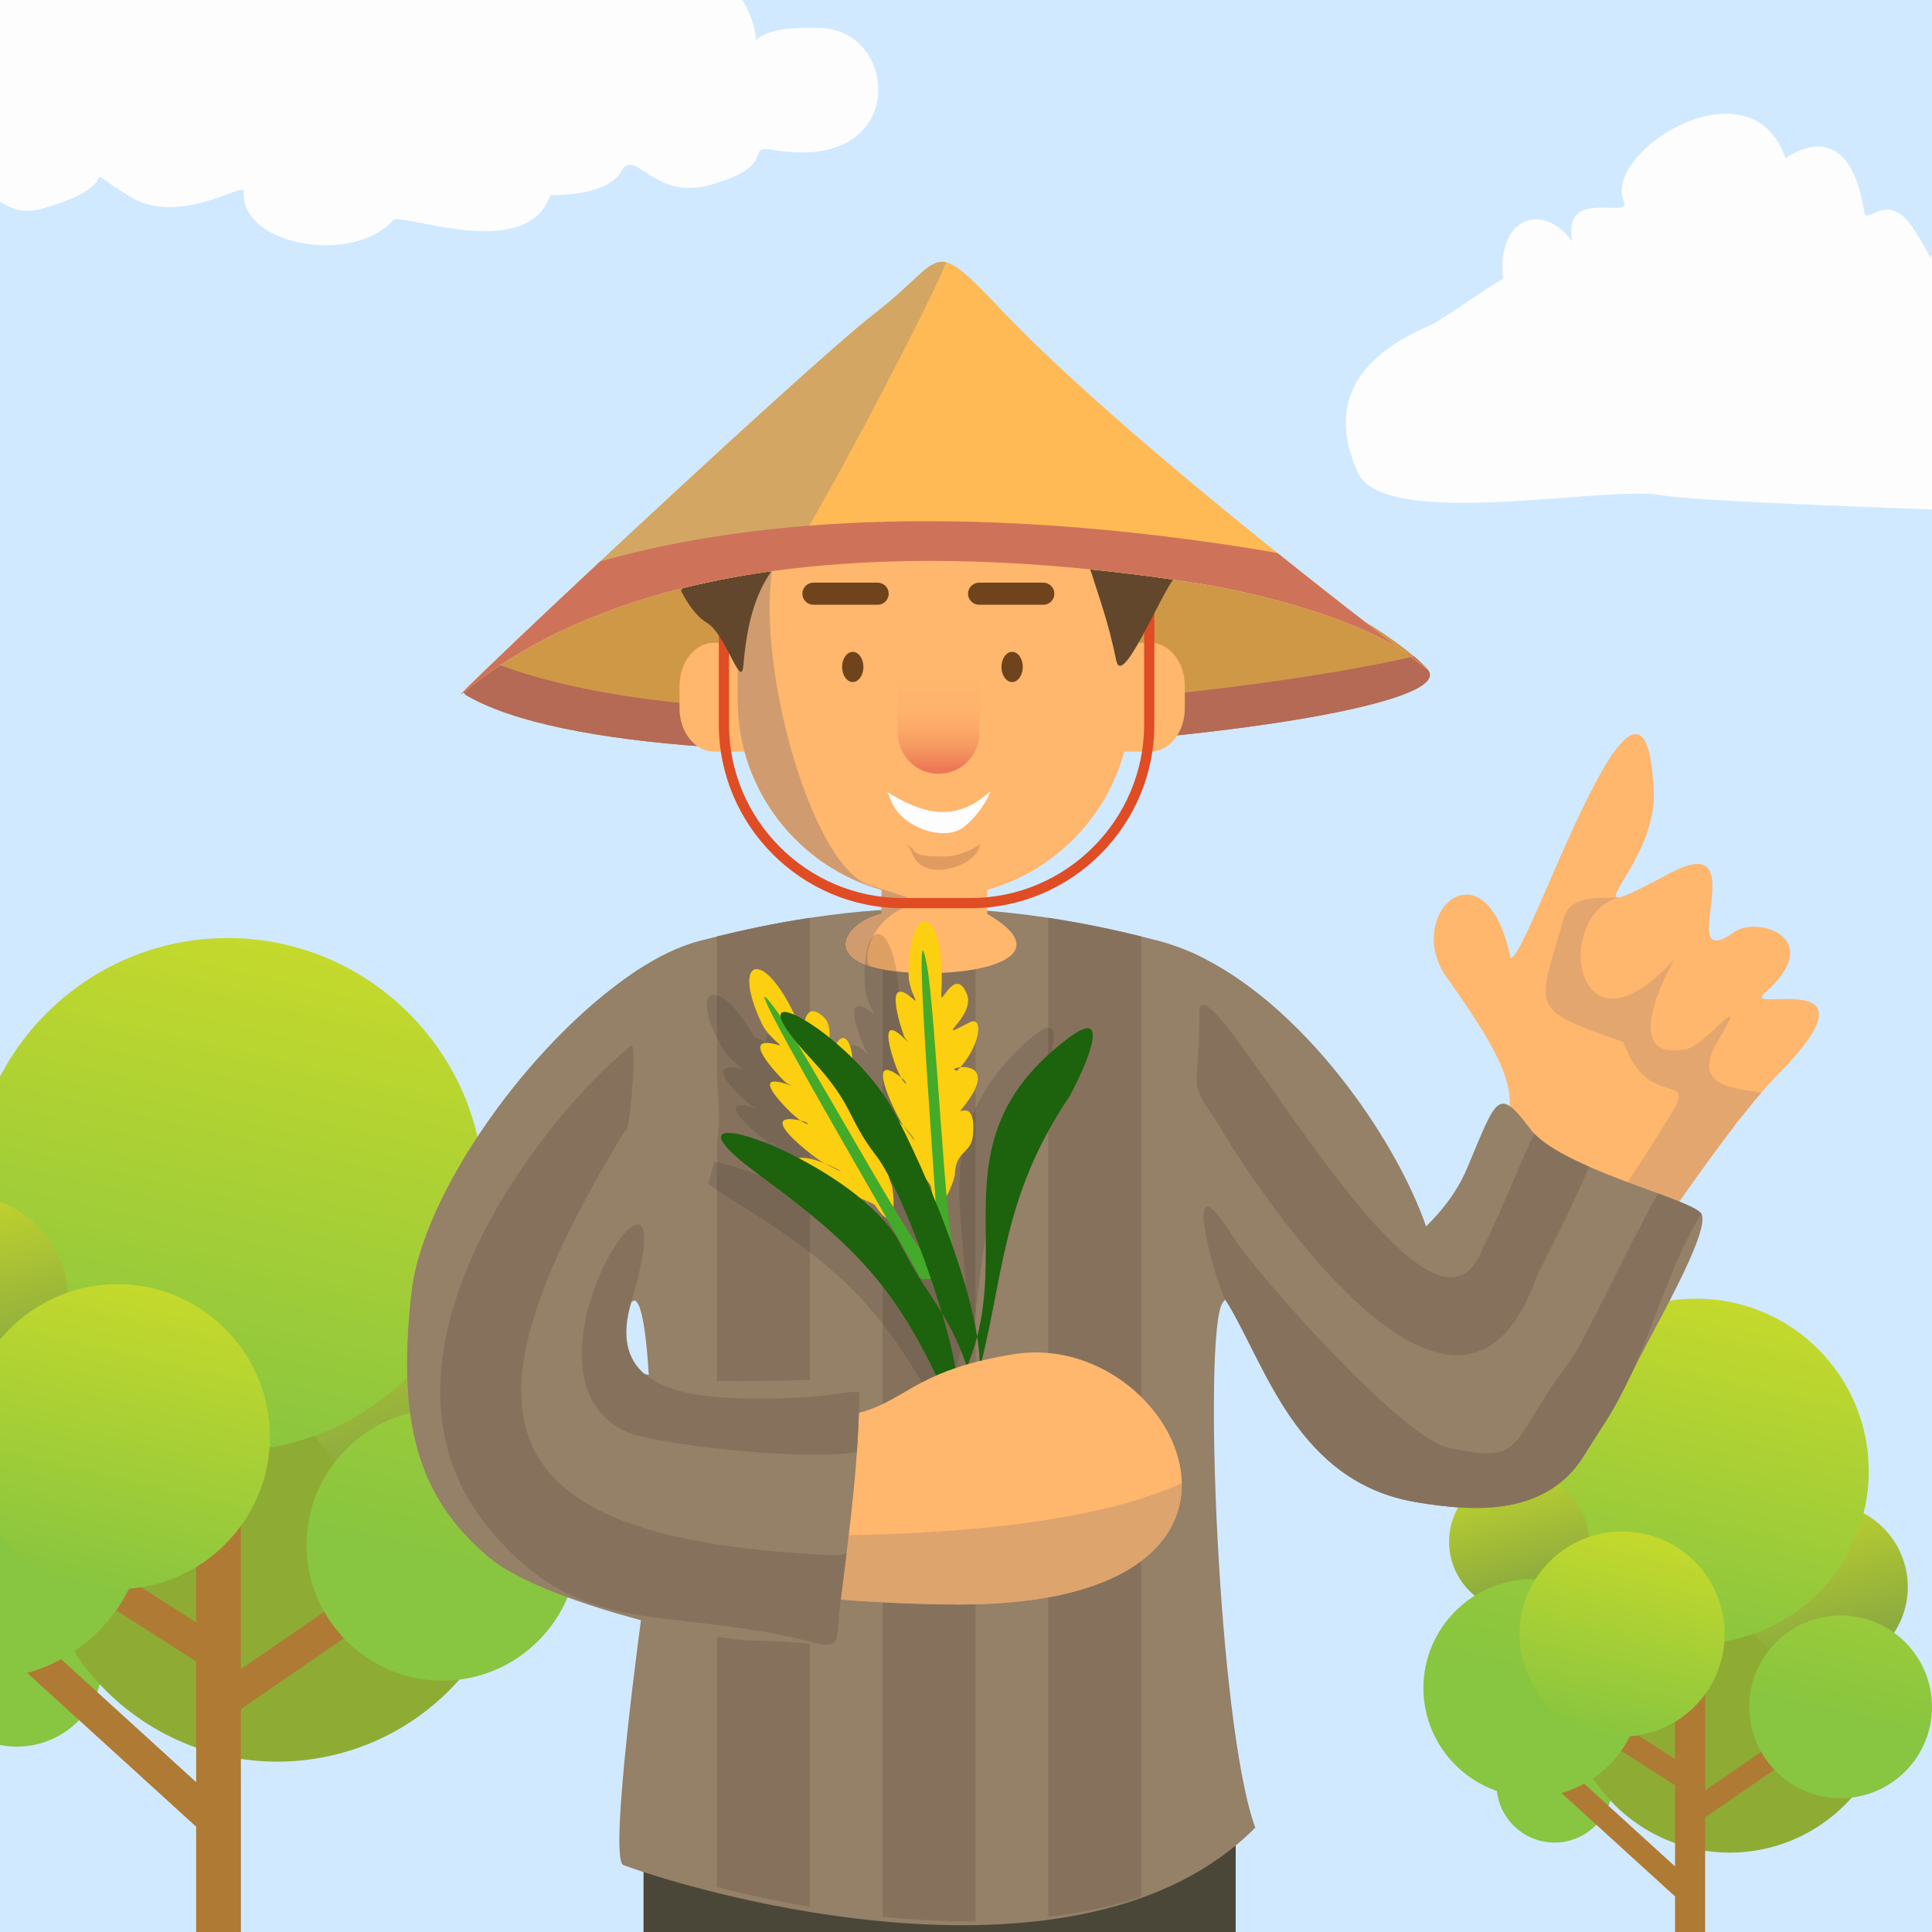<svg width="440" height="440" viewBox="0 0 440 440" fill="none" xmlns="http://www.w3.org/2000/svg">
<rect x="0" y="0" width="440" height="440" fill="#333333" stroke="none"/>
<g clip-path="url(#clip0)">
<path d="M440 0H0V440H440V0Z" fill="#D0E9FF"/>
<path d="M281.421 412.696H146.557V440H281.421V412.696Z" fill="#4A4739"/>
<path fill-rule="evenodd" clip-rule="evenodd" d="M340.959 260.215C346.789 250.755 344.276 243.377 329.511 222.644C319.253 208.238 338.348 190.752 344.007 218.171C347.677 219.442 374.574 135.936 376.64 180.074C377.491 198.273 354.522 212.65 380.282 198.888C400.518 188.076 380.376 222.673 395.092 212.19C400.123 208.605 416.297 213.567 401.834 226.213C396.322 231.033 429.843 219.434 404.955 244.664C398.004 251.713 387.587 266.061 376.506 282.211C363.68 276.683 353.711 272.637 340.959 260.215Z" fill="#FFB66D"/>
<path opacity="0.6" fill-rule="evenodd" clip-rule="evenodd" d="M368.957 204.315C353.324 208.12 358.556 243.723 381.338 218.403C381.578 218.134 367.286 242.354 384.214 238.904C388.524 238.028 399.186 223.638 391.071 237.368C384.703 248.14 396.595 247.818 401.097 248.889C399.618 250.609 398.046 252.544 396.383 254.658C395.846 255.009 395.344 255.664 394.872 256.601C389.368 263.751 383.049 272.666 376.502 282.211C372.648 280.549 368.916 279.009 365.241 277.33C371.857 267.622 377.304 259.115 380.572 253.729C386.716 243.593 375.247 253.265 369.735 237.299C347.763 229.68 350.151 229.998 356.168 209.077C357.916 202.979 366.182 204.991 368.957 204.315Z" fill="#D09C6F"/>
<path fill-rule="evenodd" clip-rule="evenodd" d="M354.037 419.63C361.317 419.63 367.253 413.694 367.253 406.413C367.253 399.133 361.317 393.197 354.037 393.197C346.756 393.197 340.82 399.133 340.82 406.413C340.82 413.694 346.756 419.63 354.037 419.63Z" fill="url(#paint0_linear)"/>
<path fill-rule="evenodd" clip-rule="evenodd" d="M393.934 421.923C414.41 421.923 431.106 405.224 431.106 384.751C431.106 364.275 414.406 347.58 393.934 347.58C373.457 347.58 356.758 364.279 356.758 384.751C356.758 405.224 373.462 421.923 393.934 421.923Z" fill="#8EAC34"/>
<path fill-rule="evenodd" clip-rule="evenodd" d="M415.437 380.461C425.932 380.461 434.488 371.902 434.488 361.411C434.488 350.916 425.928 342.361 415.437 342.361C404.942 342.361 396.383 350.92 396.383 361.411C396.387 371.902 404.942 380.461 415.437 380.461Z" fill="url(#paint1_linear)"/>
<path fill-rule="evenodd" clip-rule="evenodd" d="M417.209 394L388.332 413.889V440H381.48V431.897L353.886 406.776L357.284 403.04L381.48 425.069V406.584L344.491 382.914L347.355 378.754L381.48 400.596V361.069H388.332V407.758L414.345 389.84L417.209 394Z" fill="#AF7A34"/>
<path d="M386.303 374.338C408.003 374.338 425.593 356.747 425.593 335.048C425.593 313.348 408.003 295.757 386.303 295.757C364.604 295.757 347.013 313.348 347.013 335.048C347.013 356.747 364.604 374.338 386.303 374.338Z" fill="url(#paint2_linear)"/>
<path fill-rule="evenodd" clip-rule="evenodd" d="M345.942 367.029C354.713 367.029 361.863 359.875 361.863 351.108C361.863 342.336 354.709 335.186 345.942 335.186C337.17 335.186 330.021 342.34 330.021 351.108C330.016 359.879 337.17 367.029 345.942 367.029Z" fill="url(#paint3_linear)"/>
<path d="M419.193 409.53C430.684 409.53 439.999 400.215 439.999 388.724C439.999 377.233 430.684 367.917 419.193 367.917C407.702 367.917 398.387 377.233 398.387 388.724C398.387 400.215 407.702 409.53 419.193 409.53Z" fill="url(#paint4_linear)"/>
<path fill-rule="evenodd" clip-rule="evenodd" d="M348.981 409.245C362.645 409.245 373.788 398.102 373.788 384.438C373.788 370.773 362.645 359.631 348.981 359.631C335.316 359.631 324.174 370.773 324.174 384.438C324.174 398.102 335.316 409.245 348.981 409.245Z" fill="url(#paint5_linear)"/>
<path d="M369.425 395.491C382.325 395.491 392.782 385.033 392.782 372.134C392.782 359.234 382.325 348.777 369.425 348.777C356.526 348.777 346.068 359.234 346.068 372.134C346.068 385.033 356.526 395.491 369.425 395.491Z" fill="url(#paint6_linear)"/>
<path fill-rule="evenodd" clip-rule="evenodd" d="M23.516 378.135C23.516 380.682 23.027 383.118 22.134 385.355C21.185 387.754 19.771 389.922 18.012 391.751C14.43 395.466 9.411 397.785 3.87 397.785C2.546 397.785 1.251 397.654 0 397.402V358.869C1.251 358.616 2.546 358.486 3.87 358.486C12.385 358.486 19.666 363.953 22.375 371.556C23.116 373.613 23.516 375.829 23.516 378.135Z" fill="url(#paint7_linear)"/>
<path d="M74.046 400.119C103.973 394.122 123.371 364.999 117.373 335.073C111.376 305.146 82.254 285.747 52.327 291.745C22.4 297.743 3.002 326.865 8.999 356.792C14.997 386.718 44.119 406.117 74.046 400.119Z" fill="#8EAC34"/>
<path fill-rule="evenodd" clip-rule="evenodd" d="M95.154 339.558C110.754 339.558 123.477 326.834 123.477 311.235C123.477 295.635 110.754 282.912 95.154 282.912C79.554 282.912 66.831 295.635 66.831 311.235C66.831 326.83 79.554 339.558 95.154 339.558Z" fill="url(#paint8_linear)"/>
<path fill-rule="evenodd" clip-rule="evenodd" d="M97.79 359.684L54.861 389.249V440H44.672V416.02L18.012 391.751L6.201 380.999L3.646 378.673L8.702 373.124L13.917 377.874L22.134 385.354L44.672 405.872V378.392L26.457 366.732L16.471 360.344L1.019 350.452L0 349.8V340.898L30.152 360.193L32.157 361.476L44.672 369.486V310.726H54.861V380.132L93.528 353.499L97.79 359.684Z" fill="#AF7A34"/>
<path fill-rule="evenodd" clip-rule="evenodd" d="M110.249 272.042C110.249 300.964 89.043 325.095 61.38 329.67C59.241 330.024 57.066 330.261 54.861 330.375C53.859 330.428 52.853 330.452 51.839 330.452C49.414 330.452 47.023 330.301 44.672 330.012C38.39 329.238 32.409 327.462 26.901 324.842C20.224 321.673 14.235 317.269 9.236 311.936C8.776 311.443 8.319 310.941 7.879 310.432C5.769 308.02 3.854 305.437 2.159 302.704C1.393 301.469 0.672 300.206 0 298.911V245.17C9.753 226.457 29.346 213.628 51.839 213.628C84.011 213.628 110.249 239.869 110.249 272.042Z" fill="url(#paint9_linear)"/>
<path fill-rule="evenodd" clip-rule="evenodd" d="M15.506 295.912C15.506 301.718 13.4 307.043 9.908 311.17C9.692 311.43 9.468 311.687 9.236 311.936C6.714 314.673 3.557 316.816 0 318.132V273.7C8.568 276.862 14.83 284.855 15.453 294.348C15.49 294.865 15.506 295.387 15.506 295.912Z" fill="url(#paint10_linear)"/>
<path fill-rule="evenodd" clip-rule="evenodd" d="M100.74 382.767C117.778 382.767 131.67 368.871 131.67 351.837C131.67 334.799 117.774 320.907 100.74 320.907C83.702 320.907 69.81 334.803 69.81 351.837C69.805 368.871 83.702 382.767 100.74 382.767Z" fill="url(#paint11_linear)"/>
<path fill-rule="evenodd" clip-rule="evenodd" d="M33.236 345.465C33.236 350.696 32.136 355.679 30.152 360.193C29.92 360.735 29.672 361.273 29.407 361.798C28.551 363.526 27.561 365.171 26.457 366.732C25.235 368.455 23.87 370.069 22.375 371.556C19.881 374.045 17.034 376.176 13.917 377.874C11.497 379.194 8.91 380.25 6.201 380.999C4.196 381.561 2.127 381.953 0 382.164V308.762C2.726 309.031 5.361 309.601 7.879 310.432C8.564 310.66 9.24 310.905 9.908 311.17C16.846 313.928 22.766 318.735 26.901 324.842C30.898 330.733 33.236 337.834 33.236 345.465Z" fill="url(#paint12_linear)"/>
<path fill-rule="evenodd" clip-rule="evenodd" d="M61.47 327.177C61.47 328.016 61.441 328.847 61.38 329.67C60.907 336.299 58.557 342.422 54.861 347.51C52.132 351.279 48.665 354.477 44.672 356.897C40.904 359.179 36.675 360.767 32.157 361.476C31.252 361.623 30.336 361.729 29.407 361.798C28.531 361.867 27.643 361.9 26.75 361.9C23.173 361.9 19.723 361.354 16.471 360.344C10.466 358.474 5.146 355.011 1.019 350.452C0.668 350.069 0.33 349.674 0 349.274V305.079C0.68 304.252 1.401 303.462 2.159 302.704C5.859 298.984 10.393 296.096 15.453 294.348C18.997 293.117 22.799 292.453 26.75 292.453C45.874 292.453 61.47 308.053 61.47 327.177Z" fill="url(#paint13_linear)"/>
<path fill-rule="evenodd" clip-rule="evenodd" d="M440 58.035V116.022C423.17 115.394 385.603 114.078 378.18 112.754C365.554 110.505 315.174 120.898 309.21 107.596C301.827 91.145 310.24 80.654 325.653 74.128C327.942 73.158 338.946 65.344 342.311 63.458C340.771 49.977 350.993 45.483 358.094 54.976C355.54 42.513 371.608 49.948 369.848 46C364.739 34.524 398.839 13.192 406.617 36.015C406.951 36.007 420.933 24.925 424.575 48.266C425.101 51.614 429.814 42.908 435.82 52.152C437.616 54.919 438.798 57.049 439.543 58.658C439.67 58.451 439.82 58.243 440 58.035Z" fill="#FDFDFD"/>
<path fill-rule="evenodd" clip-rule="evenodd" d="M176.314 34.169C168.826 32.906 178.049 37.51 161.745 42.118C148.655 45.813 144.67 33.257 141.415 39.083C139.268 42.928 132.815 44.399 125.347 44.44L125.343 44.444C119.916 60.125 91.341 48.139 89.491 50.188C80.137 60.553 54.45 55.725 55.53 43.532C55.733 41.254 40.957 51.566 29.794 44.88C15.274 36.178 31.37 41.38 9.639 47.516C5.247 48.754 2.269 47.43 0 45.874V0H169.009C170.011 1.426 170.891 3.288 171.576 5.712C173.751 13.42 167.522 5.451 187.33 6.421C204.869 7.28 206.894 39.339 176.314 34.169Z" fill="#FDFDFD"/>
<path fill-rule="evenodd" clip-rule="evenodd" d="M285.878 416.236C246.29 456.101 160.205 431.526 141.969 424.751C138.445 423.443 146.279 366.728 146.296 366.638C149.221 350.623 148.972 301.204 145.029 296.548C144.996 296.507 144.959 296.47 144.923 296.442C144.915 296.434 144.911 296.43 144.902 296.421C142.548 293.985 133.894 282.48 133.128 263.075C132.411 244.864 138.828 225.174 144.796 221.186C144.809 221.177 144.817 221.169 144.829 221.161C149.714 217.914 154.619 215.514 159.378 214.272C171.27 211.167 190.116 206.967 211.611 206.824C233.102 206.967 251.949 211.167 263.841 214.272C266.909 215.074 269.948 216.215 272.934 217.645C283.307 222.783 293.529 234.023 293.529 257.184C293.529 279.873 280.137 294.49 278.516 296.605C278.487 296.641 278.463 296.674 278.446 296.699C273.953 303.07 277.334 392.957 285.878 416.236Z" fill="#958068"/>
<path fill-rule="evenodd" clip-rule="evenodd" d="M371.653 312.669C366.597 323.103 366.267 322.536 360.841 331.357C352.334 345.18 336.237 344.43 322.483 342.108C295.908 337.623 288.624 312.107 279.926 297.379C279.771 297.114 279.616 296.849 279.457 296.593C279.428 296.564 279.4 296.54 279.371 296.515C275.277 290.29 254.617 260.203 255.4 237.645C256.202 214.651 266.082 214.716 271.24 216.871C271.272 216.883 271.301 216.896 271.329 216.908C271.427 216.949 271.521 216.989 271.61 217.034C271.692 217.067 271.765 217.103 271.843 217.14C296.495 228.307 317.867 259.237 324.781 279.323C328.273 275.799 331.723 271.761 334.196 265.886C340.927 249.892 341.114 247.264 348.59 257.213C355.133 265.911 384.556 272.906 387.351 276.263C390.194 279.685 376.09 303.514 371.653 312.669Z" fill="#958068"/>
<path fill-rule="evenodd" clip-rule="evenodd" d="M360.914 265.263C360.706 265.169 360.502 265.076 360.295 264.982C360.168 264.925 360.042 264.868 359.92 264.811C359.622 264.672 359.325 264.534 359.036 264.391C358.958 264.354 358.881 264.318 358.807 264.281C358.575 264.171 358.351 264.061 358.123 263.947C358.111 263.943 358.095 263.935 358.078 263.927C357.793 263.784 357.512 263.641 357.235 263.499C356.942 263.348 356.652 263.197 356.367 263.043C356.082 262.892 355.801 262.737 355.524 262.586C355.345 262.484 355.169 262.387 354.998 262.285C354.346 261.914 353.727 261.535 353.136 261.152C352.945 261.026 352.757 260.904 352.57 260.777C352.537 260.753 352.501 260.728 352.464 260.704C352.232 260.545 352.008 260.382 351.788 260.219C351.69 260.15 351.592 260.077 351.495 260.003C351.27 259.832 351.055 259.661 350.843 259.486C350.741 259.408 350.643 259.323 350.545 259.241C350.382 259.103 350.227 258.964 350.077 258.822C350.003 258.757 349.934 258.696 349.869 258.63C349.735 258.5 349.608 258.374 349.482 258.247C346.956 262.831 343.725 272.018 336.885 286.061C323.481 313.569 273.166 213.974 273.166 230.776C273.166 249.606 270.086 245.255 277.652 256.316C276.356 254.573 329.943 345.486 349.694 291.443C350.439 289.402 358.217 274.914 361.875 265.691C361.553 265.552 361.232 265.41 360.914 265.263ZM238.74 209.033V436.562C246.029 435.694 253.163 434.215 259.909 431.962V213.274C254.01 211.819 246.827 210.255 238.74 209.033ZM221.507 207.073C218.924 206.955 216.288 206.877 213.616 206.845C212.947 206.837 212.279 206.828 211.607 206.824C210.935 206.828 210.267 206.837 209.599 206.849C206.677 206.902 203.809 207.032 201.006 207.22V436.533C207.908 437.23 215.033 437.625 222.175 437.572V207.101C221.955 207.089 221.731 207.081 221.507 207.073ZM163.276 213.282V429.77C169.489 431.351 176.668 432.944 184.445 434.272V209.037C176.354 210.259 169.172 211.827 163.276 213.282ZM279.31 296.462C279.318 296.47 279.326 296.474 279.33 296.483C279.347 296.491 279.363 296.503 279.375 296.515C279.355 296.491 279.335 296.474 279.31 296.462ZM387.35 276.263C387.33 276.238 387.306 276.21 387.281 276.186C387.257 276.157 387.228 276.129 387.2 276.104C387.171 276.076 387.143 276.047 387.11 276.023C387.049 275.966 386.98 275.909 386.902 275.851C386.894 275.843 386.882 275.835 386.87 275.827C386.817 275.79 386.764 275.75 386.707 275.713C386.523 275.583 386.312 275.452 386.071 275.318C385.961 275.257 385.847 275.196 385.729 275.13C385.546 275.033 385.354 274.935 385.146 274.833C385.012 274.772 384.873 274.703 384.731 274.637C384.584 274.568 384.433 274.499 384.279 274.43C384.046 274.328 383.806 274.222 383.553 274.112C383.386 274.039 383.215 273.965 383.036 273.896C382.665 273.741 382.278 273.582 381.871 273.419C381.696 273.354 381.52 273.281 381.341 273.211C381.239 273.171 381.137 273.134 381.036 273.093C380.832 273.016 380.628 272.934 380.416 272.853C380.363 272.833 380.31 272.816 380.257 272.792C379.993 272.694 379.724 272.592 379.451 272.486C379.435 272.482 379.414 272.474 379.398 272.466C378.868 272.266 378.318 272.059 377.752 271.851C377.695 271.834 377.642 271.814 377.589 271.79C371.079 283.47 360.27 306.395 357.785 309.662C343.086 328.994 348.101 333.74 329.625 329.633C319.126 327.299 285.735 289.626 280.911 281.808C267.805 260.574 277.314 294.287 279.457 296.593C288.367 311.182 295.431 337.541 322.487 342.108C336.241 344.43 352.338 345.18 360.845 331.357C366.271 322.536 366.597 323.103 371.653 312.669C375.666 304.39 381.736 284.733 387.509 276.511C387.465 276.418 387.412 276.336 387.35 276.263Z" fill="#86725C"/>
<path fill-rule="evenodd" clip-rule="evenodd" d="M125.836 144.63C126.483 144.381 127.098 144.076 127.685 143.725C164.613 126.072 216.638 123.954 273.248 132.925C287.079 135.117 314.253 141.843 325.143 152.489C336.657 166.186 148.773 183.704 106.011 158.233C106.003 158.229 105.6 157.687 105.6 157.683C111.654 152.664 118.429 148.325 125.836 144.63ZM310.676 141.493C319.607 148.406 325.327 152.668 325.147 152.493C322.756 149.649 316.6 145.033 310.676 141.493Z" fill="#CF9847"/>
<path fill-rule="evenodd" clip-rule="evenodd" d="M113.94 151.494C167.502 171.51 283.8 158.416 321.314 149.641C323.849 151.556 325.238 152.582 325.148 152.493C324.419 151.625 323.335 150.59 322.015 149.47L321.628 149.563C322.932 150.504 324.113 151.478 325.148 152.493C336.662 166.19 148.777 183.708 106.016 158.237C106.008 158.233 105.604 157.691 105.604 157.687C108.244 155.495 111.027 153.43 113.94 151.494Z" fill="#B46A55"/>
<path fill-rule="evenodd" clip-rule="evenodd" d="M254.214 171.164V146.398H262.024C266.318 146.398 269.834 150.822 269.834 156.233V161.329C269.834 166.74 266.322 171.164 262.024 171.164H254.214V171.164Z" fill="#FFB66D"/>
<path fill-rule="evenodd" clip-rule="evenodd" d="M170.374 171.164V146.398H162.564C158.27 146.398 154.754 150.822 154.754 156.233V161.329C154.754 166.74 158.27 171.164 162.564 171.164H170.374V171.164Z" fill="#FFB66D"/>
<path fill-rule="evenodd" clip-rule="evenodd" d="M167.998 106.733H257.607V159.512C257.607 180.062 243.588 197.491 224.644 202.718H224.835V208.14C240.203 216.989 226.274 221.809 210.503 221.601C185.407 221.275 191.306 210.369 200.77 208.14V202.718H200.961C182.017 197.491 167.998 180.062 167.998 159.512V106.733V106.733Z" fill="#FFB66D"/>
<path fill-rule="evenodd" clip-rule="evenodd" d="M197.927 219.98C188.263 216.786 193.45 209.864 200.775 208.14V202.718H200.966C182.022 197.491 168.003 180.062 168.003 159.512V115.655C169.368 115.133 170.696 114.942 171.975 115.162C175.32 115.736 180.319 118.543 179.989 118.93C167.286 133.833 182.653 196.794 198.078 201.614C218.509 207.998 201.785 202.429 197.841 215.796C197.324 217.515 197.511 218.884 197.927 219.98Z" fill="#D09C6F"/>
<path fill-rule="evenodd" clip-rule="evenodd" d="M164.869 123.18H262.895V165.008C262.895 176.513 258.19 186.967 250.608 194.549C243.026 202.131 232.568 206.837 221.067 206.837H205.537C194.031 206.837 183.573 202.131 175.995 194.549C168.414 186.967 163.708 176.509 163.708 165.008V123.18H164.869ZM260.573 125.498H166.026V165.008C166.026 175.874 170.471 185.749 177.633 192.912C184.795 200.074 194.671 204.519 205.537 204.519H221.063C231.928 204.519 241.804 200.074 248.966 192.912C256.128 185.749 260.573 175.874 260.573 165.008V125.498Z" fill="#E04C24"/>
<path fill-rule="evenodd" clip-rule="evenodd" d="M155.06 134.432C155.056 134.432 157.52 139.818 161.016 141.859C165.294 144.361 168.826 157.455 169.311 151.474C170.077 142.063 172.077 135.182 175.699 130.097C168.691 131.067 161.937 132.346 155.463 133.951L155.312 134.175C155.28 134.224 155.104 134.461 155.06 134.432ZM248.283 129.67C248.38 129.922 248.474 130.175 248.556 130.44C250.405 136.428 252.389 141.476 254.214 150.407C255.486 156.628 263.45 137.361 267.15 132C260.794 131.079 254.5 130.301 248.283 129.67Z" fill="#62472C"/>
<path fill-rule="evenodd" clip-rule="evenodd" d="M194.207 155.332C195.544 155.332 196.636 153.788 196.636 151.894C196.636 149.999 195.544 148.455 194.207 148.455C192.871 148.455 191.779 149.999 191.779 151.894C191.779 153.784 192.871 155.332 194.207 155.332Z" fill="#6F441D"/>
<path fill-rule="evenodd" clip-rule="evenodd" d="M230.503 155.332C231.84 155.332 232.932 153.788 232.932 151.894C232.932 149.999 231.84 148.455 230.503 148.455C229.167 148.455 228.075 149.999 228.075 151.894C228.075 153.784 229.167 155.332 230.503 155.332Z" fill="#6F441D"/>
<path fill-rule="evenodd" clip-rule="evenodd" d="M206.348 192.231C209.212 193.514 206.547 195.063 214.708 195.063C219.768 195.063 223.023 192.268 223.227 192.284C222.485 195.678 218.855 197.23 215.857 197.866C213.188 198.432 210.092 198.098 208.397 195.592C207.623 194.452 207.142 192.586 206.348 192.231Z" fill="#E09C60"/>
<path fill-rule="evenodd" clip-rule="evenodd" d="M202.037 180.355C209.823 185.211 217.486 187.611 225.422 180.282C226.078 179.675 223.524 185.379 219.307 188.483C214.752 191.832 204.95 188.186 202.897 182.25C202.628 181.467 202.123 180.408 202.037 180.355Z" fill="#FDFDFD"/>
<path fill-rule="evenodd" clip-rule="evenodd" d="M185.252 132.697H199.878C201.263 132.697 202.396 133.829 202.396 135.215C202.396 136.6 201.263 137.732 199.878 137.732H185.252C183.867 137.732 182.734 136.6 182.734 135.215C182.734 133.829 183.867 132.697 185.252 132.697Z" fill="#6F441D"/>
<path fill-rule="evenodd" clip-rule="evenodd" d="M222.982 132.697H237.608C238.993 132.697 240.125 133.829 240.125 135.215C240.125 136.6 238.993 137.732 237.608 137.732H222.982C221.596 137.732 220.464 136.6 220.464 135.215C220.464 133.829 221.596 132.697 222.982 132.697Z" fill="#6F441D"/>
<path fill-rule="evenodd" clip-rule="evenodd" d="M105.6 157.691C141.92 127.539 204.176 121.982 273.252 132.929C287.084 135.121 314.258 141.847 325.148 152.493C325.755 153.087 258.422 102.593 227.981 70.502C211.575 53.207 215.425 58.907 199.381 71.255C183.154 83.743 96.437 165.297 105.6 157.691Z" fill="#FFBA55"/>
<path fill-rule="evenodd" clip-rule="evenodd" d="M213.754 146.08C218.871 146.08 223.055 150.264 223.055 155.381V166.919C223.055 172.036 218.871 176.22 213.754 176.22C208.637 176.22 204.453 172.036 204.453 166.919V155.381C204.453 150.264 208.637 146.08 213.754 146.08Z" fill="url(#paint14_linear)"/>
<path fill-rule="evenodd" clip-rule="evenodd" d="M215.49 59.746C211.726 69.096 193.197 104.512 184.287 119.713C181.757 124.027 180.001 126.712 179.581 126.712C178.685 126.712 173.242 128.92 166.638 131.548C152.574 134.127 139.647 138.062 128.162 143.493C124.398 144.613 120.87 145.689 116.942 146.451C122.361 141.305 129.218 134.848 136.681 127.873C160.515 105.604 190.504 78.088 199.381 71.251C209.041 63.816 211.489 58.793 215.49 59.746Z" fill="#D3A664"/>
<path fill-rule="evenodd" clip-rule="evenodd" d="M319.481 148.117C319.171 147.921 318.853 147.726 318.535 147.534C319.998 148.647 321.249 149.592 322.251 150.346C322.381 150.443 322.508 150.537 322.63 150.631C322.63 150.635 322.634 150.631 322.634 150.631C323.041 150.936 323.404 151.209 323.718 151.446C323.844 151.539 323.962 151.629 324.072 151.71C324.129 151.751 324.182 151.792 324.231 151.829C324.435 151.979 324.606 152.106 324.744 152.203C324.809 152.256 324.871 152.297 324.924 152.338C325.025 152.411 325.095 152.46 325.131 152.48C323.555 150.94 321.64 149.486 319.481 148.117ZM290.987 125.979C288.868 125.571 286.892 125.225 285.104 124.94C249.378 119.277 215.164 117.28 184.287 119.713C167.31 121.049 151.339 123.73 136.681 127.873C129.217 134.848 122.361 141.305 116.942 146.451C108.04 154.909 103.025 159.83 105.604 157.687C112.285 152.138 119.843 147.424 128.162 143.493C139.647 138.062 152.574 134.127 166.638 131.548C197.759 125.832 234.43 126.773 273.252 132.925C284.794 134.754 305.629 139.741 318.535 147.534C312.355 142.817 302.386 135.113 290.987 125.979Z" fill="#CE7359"/>
<path opacity="0.15" fill-rule="evenodd" clip-rule="evenodd" d="M196.094 271.166C196.257 271.716 196.501 272.323 196.868 273.004C197.177 273.578 197.736 276.177 197.748 278.223C200.653 282.293 203.093 285.572 204.678 287.393C201.761 281.107 198.701 275.273 196.094 271.166ZM207.424 293.533C211.706 303.49 215.181 313.504 215.633 318.747C217.654 342.076 214.187 320.882 216.305 315.631C228.01 286.599 204.702 263.083 234.435 236.708C245.736 226.686 236.411 248.734 235.702 249.985C221.585 275.053 224.384 292.343 219.401 317.786C217.584 327.063 220.249 331.895 216.252 327.075C218.138 334.392 223.541 329.491 219.927 319.733C212.85 300.634 208.699 300.699 199.899 286.334C197.833 282.957 194.362 279.746 190.268 276.862L190.329 276.866C190.81 276.915 193.287 277.697 193.657 278.186C194.851 279.75 195.719 280.512 196.342 280.732C201.243 287.919 204.718 293.056 204.706 293.293C204.666 294.01 206.332 294.018 207.175 293.83C207.261 293.733 207.346 293.631 207.424 293.533ZM175.348 268.714C179.508 267.52 191.172 273.733 181.24 269.414C179.011 268.445 165.807 259.885 173.36 259.991C178.991 260.069 177.54 263.25 170.48 256.471C161.456 247.806 176.485 254.116 171.173 251.867C171.116 251.843 158.327 241.242 168.761 243.389C170.252 243.695 166.438 242.049 164.548 238.741C156.543 224.714 163.342 221.34 171.881 236.256C172.603 236.512 173.426 236.863 174.322 237.311C174.66 235.583 175.524 233.95 178.441 236.17C179.871 237.258 180.209 239.095 180.188 240.806C180.747 241.189 181.317 241.589 181.891 242.008L182.221 241.474C183.517 239.397 185.208 241.417 185.77 245.056C189.547 248.246 193.209 252.026 195.861 256.039C196.35 256.781 196.904 257.649 197.499 258.614C201.007 261.539 203.733 265.581 198.603 259.592C197.023 257.742 188.887 244.273 195.637 247.671C200.665 250.201 197.972 252.43 194.586 243.247C190.256 231.509 201.015 243.752 197.226 239.405C197.186 239.36 190.321 224.233 198.766 230.727C199.972 231.652 197.259 228.507 197.006 224.706C195.87 207.554 204.543 208.584 204.828 229.203C204.869 232.002 207.452 222.184 210.63 228.47C213.168 233.493 202.853 240.464 211.71 234.891C214.965 232.846 214.688 240.301 209.746 246.078C205.847 245.716 220.913 241.324 211.469 254.703C210.19 256.516 214.606 251.656 214.513 260.37C214.464 264.778 210.854 264.077 211.09 269.651C211.119 270.299 210.483 272.882 209.599 274.723C210.414 279.543 211.16 283.49 211.783 285.845C212.178 286.733 212.565 287.622 212.944 288.51C213.254 288.958 213.457 289.43 213.527 289.895C218.521 301.901 221.854 313.749 219.483 320.023C218.709 322.068 215.698 327.93 216.823 327.429C202.172 299.151 193.547 289.854 166.654 273.203C148.178 261.759 160.433 262.358 175.348 268.714ZM206.291 274.344C206.173 273.929 206.059 273.452 205.949 272.91C205.884 272.584 205.309 271.92 204.727 271.333C205.244 272.315 205.766 273.322 206.291 274.344Z" fill="#252322"/>
<path fill-rule="evenodd" clip-rule="evenodd" d="M209.863 267.491C207.236 265.568 195.922 258.916 199.014 253.689C201.976 248.681 213.445 266.958 205.793 256.471C204.359 254.503 197.295 240.448 203.761 244.355C208.576 247.268 205.72 249.28 203.056 239.865C199.65 227.826 209.428 240.867 205.981 236.239C205.944 236.19 200.273 220.579 208.189 227.708C209.322 228.727 206.861 225.378 206.906 221.564C207.101 204.376 215.669 206.079 214.353 226.657C214.174 229.452 217.515 219.861 220.195 226.38C222.334 231.587 211.513 237.73 220.774 232.866C224.176 231.081 223.324 238.492 217.951 243.866C214.092 243.206 229.452 239.996 219.002 252.597C217.584 254.304 222.363 249.802 221.593 258.48C221.202 262.871 217.661 261.894 217.462 267.467C217.409 268.93 213.249 279.909 212.068 270.315C211.994 269.7 210.259 267.777 209.863 267.491Z" fill="#FCCF10"/>
<path fill-rule="evenodd" clip-rule="evenodd" d="M213.962 288.933C214.475 288.163 207.007 197.564 211.135 220.065C213.119 230.902 215.396 283.075 217.559 285.98C218.851 287.715 218.651 289.744 215.82 290.648C214.997 290.384 213.563 289.532 213.962 288.933Z" fill="#44AA2A"/>
<path fill-rule="evenodd" clip-rule="evenodd" d="M196.191 273.044C192.989 272.462 179.903 271.427 180.4 265.373C180.876 259.576 199.177 270.999 187.713 264.913C185.566 263.772 173.066 254.214 180.587 254.907C186.193 255.42 184.502 258.48 177.992 251.175C169.669 241.837 184.16 249.293 179.039 246.636C178.986 246.608 167.061 235.046 177.295 237.995C178.758 238.419 175.083 236.48 173.458 233.033C166.12 217.486 174.57 215.274 182.38 234.357C183.443 236.948 182.249 226.865 187.513 231.554C191.713 235.302 184.665 245.557 190.87 237.136C193.148 234.039 195.621 241.079 193.135 248.262C189.375 249.354 201.785 239.751 197.894 255.656C197.368 257.811 199.695 251.672 202.795 259.816C204.363 263.935 200.75 264.607 203.007 269.708C203.602 271.044 204.657 282.745 199.401 274.629C199.071 274.104 196.668 273.13 196.191 273.044Z" fill="#FCCF10"/>
<path fill-rule="evenodd" clip-rule="evenodd" d="M209.248 290.538C209.374 289.622 163.052 211.4 176.603 229.835C183.125 238.712 207.981 284.647 211.196 286.31C213.119 287.308 213.823 289.218 211.672 291.268C210.813 291.394 209.15 291.255 209.248 290.538Z" fill="#44AA2A"/>
<path fill-rule="evenodd" clip-rule="evenodd" d="M218.684 325.514C206.274 296.181 198.399 286.248 172.879 267.557C144.116 246.49 195.258 264.134 204.999 283.226C212.658 298.234 216.802 298.491 222.375 318.079C225.219 328.089 219.454 332.559 218.142 325.115C221.752 330.228 219.47 325.209 222 316.099C228.946 291.121 227.496 273.668 243.519 249.769C244.318 248.576 255.326 227.317 243.283 236.431C211.595 260.415 233.004 285.67 219.079 313.704C216.557 318.78 218.37 340.177 218.166 316.759C218.069 305.494 205.871 271.394 199.568 263.238C192.814 254.491 194.631 251.871 184.869 241.336C164.474 219.332 193.323 234.663 203.329 252.703C209.908 264.566 228.038 305.279 221.906 318.324C220.986 320.316 217.527 325.922 218.684 325.514Z" fill="#1D620C"/>
<path fill-rule="evenodd" clip-rule="evenodd" d="M193.665 322.202C206.437 319.689 207.146 312.274 230.776 308.416C268.029 302.329 299.2 365.412 218.521 365.412C208.597 365.412 195.951 364.752 188.801 364.047C190.373 350.285 193.462 336.922 193.665 322.202Z" fill="#FFB66D"/>
<path opacity="0.68" fill-rule="evenodd" clip-rule="evenodd" d="M269.145 337.802C269.202 341.595 268.261 345.359 266.118 348.834C265.503 349.829 264.79 350.798 263.975 351.739C263.649 352.114 263.303 352.485 262.945 352.852C255.742 360.169 241.78 365.408 218.525 365.408C208.605 365.408 195.955 364.748 188.809 364.043C189.355 359.236 190.088 354.477 190.821 349.694C216.37 349.283 248.567 347.087 269.145 337.802Z" fill="#D09C6F"/>
<path fill-rule="evenodd" clip-rule="evenodd" d="M195.722 314.592C195.722 332.514 193.473 348.064 191.363 365.229C189.786 378.017 193.909 374.041 171.803 373.642C159.174 373.413 122.413 364.088 111.401 354.726C96.588 342.137 89.951 326.529 93.756 293.997C96.327 272.014 120.23 237.718 144.446 221.414V221.434C156.391 213.286 163.109 226.527 163.708 253.558C164.201 275.941 147.155 295.912 144.47 296.226C144.25 296.218 144.01 296.336 143.753 296.593C141.537 300.223 142.898 305.417 142.82 309.98C142.824 309.984 142.82 309.988 142.82 309.988C142.824 309.992 142.824 309.992 142.824 309.996C143.073 317.749 195.722 312.799 195.722 314.592Z" fill="#958068"/>
<path fill-rule="evenodd" clip-rule="evenodd" d="M195.71 317.061C195.657 321.75 195.454 326.289 195.144 330.746C181.17 332.791 148.447 328.713 142.69 326.085C131.694 321.066 131.104 308.884 133.911 298.149C138.596 280.231 152.753 266.355 143.758 296.593C141.391 304.561 143.008 309.638 146.728 312.873C152.769 318.124 164.352 318.511 173.405 318.511C188.78 318.511 193.474 316.568 195.71 317.061Z" fill="#86725C"/>
<path fill-rule="evenodd" clip-rule="evenodd" d="M192.798 353.707C192.333 357.496 191.844 361.321 191.363 365.228C190.369 373.303 191.645 374.693 187.159 374.521C185.513 374.11 183.716 373.662 181.761 373.21C150.325 365.905 131.58 373.14 110.945 347.555C97.811 331.275 98.173 311.846 104.573 293.606C112.86 269.993 131.271 248.372 143.656 238.154C145.172 236.907 143.697 254.507 142.69 257.742C142.291 257.742 142.454 257.318 142.56 257.123C134.457 270.433 128.228 282.248 124.166 292.649C108.676 332.322 124.83 351.417 190.092 354.204C191.298 354.253 192.154 353.984 192.798 353.707Z" fill="#86725C"/>
</g>
<defs>
<linearGradient id="paint0_linear" x1="359.353" y1="383.314" x2="379.05" y2="297.743" gradientUnits="userSpaceOnUse">
<stop stop-color="#88C540"/>
<stop offset="1" stop-color="#CBDB2A"/>
</linearGradient>
<linearGradient id="paint1_linear" x1="418.705" y1="373.556" x2="408.32" y2="334.948" gradientUnits="userSpaceOnUse">
<stop stop-color="#8CAB3F"/>
<stop offset="1" stop-color="#CBDB2A"/>
</linearGradient>
<linearGradient id="paint2_linear" x1="377.252" y1="374.365" x2="396.949" y2="288.795" gradientUnits="userSpaceOnUse">
<stop stop-color="#88C540"/>
<stop offset="1" stop-color="#CBDB2A"/>
</linearGradient>
<linearGradient id="paint3_linear" x1="348.671" y1="361.259" x2="339.993" y2="328.991" gradientUnits="userSpaceOnUse">
<stop stop-color="#8CAB3F"/>
<stop offset="1" stop-color="#CBDB2A"/>
</linearGradient>
<linearGradient id="paint4_linear" x1="418.569" y1="391.439" x2="438.265" y2="305.871" gradientUnits="userSpaceOnUse">
<stop stop-color="#88C540"/>
<stop offset="1" stop-color="#CBDB2A"/>
</linearGradient>
<linearGradient id="paint5_linear" x1="349.323" y1="382.952" x2="380.88" y2="245.859" gradientUnits="userSpaceOnUse">
<stop stop-color="#88C540"/>
<stop offset="1" stop-color="#CBDB2A"/>
</linearGradient>
<linearGradient id="paint6_linear" x1="364.046" y1="395.511" x2="375.754" y2="344.645" gradientUnits="userSpaceOnUse">
<stop stop-color="#88C540"/>
<stop offset="1" stop-color="#CBDB2A"/>
</linearGradient>
<linearGradient id="paint7_linear" x1="17.405" y1="345.092" x2="46.684" y2="217.894" gradientUnits="userSpaceOnUse">
<stop stop-color="#88C540"/>
<stop offset="1" stop-color="#CBDB2A"/>
</linearGradient>
<linearGradient id="paint8_linear" x1="100.011" y1="329.29" x2="84.573" y2="271.892" gradientUnits="userSpaceOnUse">
<stop stop-color="#8CAB3F"/>
<stop offset="1" stop-color="#CBDB2A"/>
</linearGradient>
<linearGradient id="paint9_linear" x1="39.296" y1="330.701" x2="68.579" y2="203.484" gradientUnits="userSpaceOnUse">
<stop stop-color="#88C540"/>
<stop offset="1" stop-color="#CBDB2A"/>
</linearGradient>
<linearGradient id="paint10_linear" x1="8.517" y1="308.294" x2="-3.176" y2="264.821" gradientUnits="userSpaceOnUse">
<stop stop-color="#8CAB3F"/>
<stop offset="1" stop-color="#CBDB2A"/>
</linearGradient>
<linearGradient id="paint11_linear" x1="99.81" y1="355.875" x2="129.092" y2="228.664" gradientUnits="userSpaceOnUse">
<stop stop-color="#88C540"/>
<stop offset="1" stop-color="#CBDB2A"/>
</linearGradient>
<linearGradient id="paint12_linear" x1="12.758" y1="345.985" x2="58.443" y2="147.517" gradientUnits="userSpaceOnUse">
<stop stop-color="#88C540"/>
<stop offset="1" stop-color="#CBDB2A"/>
</linearGradient>
<linearGradient id="paint13_linear" x1="20.554" y1="362.339" x2="37.962" y2="286.714" gradientUnits="userSpaceOnUse">
<stop stop-color="#88C540"/>
<stop offset="1" stop-color="#CBDB2A"/>
</linearGradient>
<linearGradient id="paint14_linear" x1="213.754" y1="153.996" x2="213.754" y2="175.009" gradientUnits="userSpaceOnUse">
<stop stop-color="#FFB66D"/>
<stop offset="0.334" stop-color="#FEB36C"/>
<stop offset="0.553" stop-color="#FCAA69"/>
<stop offset="0.739" stop-color="#F79C63"/>
<stop offset="0.906" stop-color="#F1875C"/>
<stop offset="1" stop-color="#ED7756"/>
</linearGradient>
<clipPath id="clip0">
<rect width="440" height="440" fill="white"/>
</clipPath>
</defs>
</svg>
